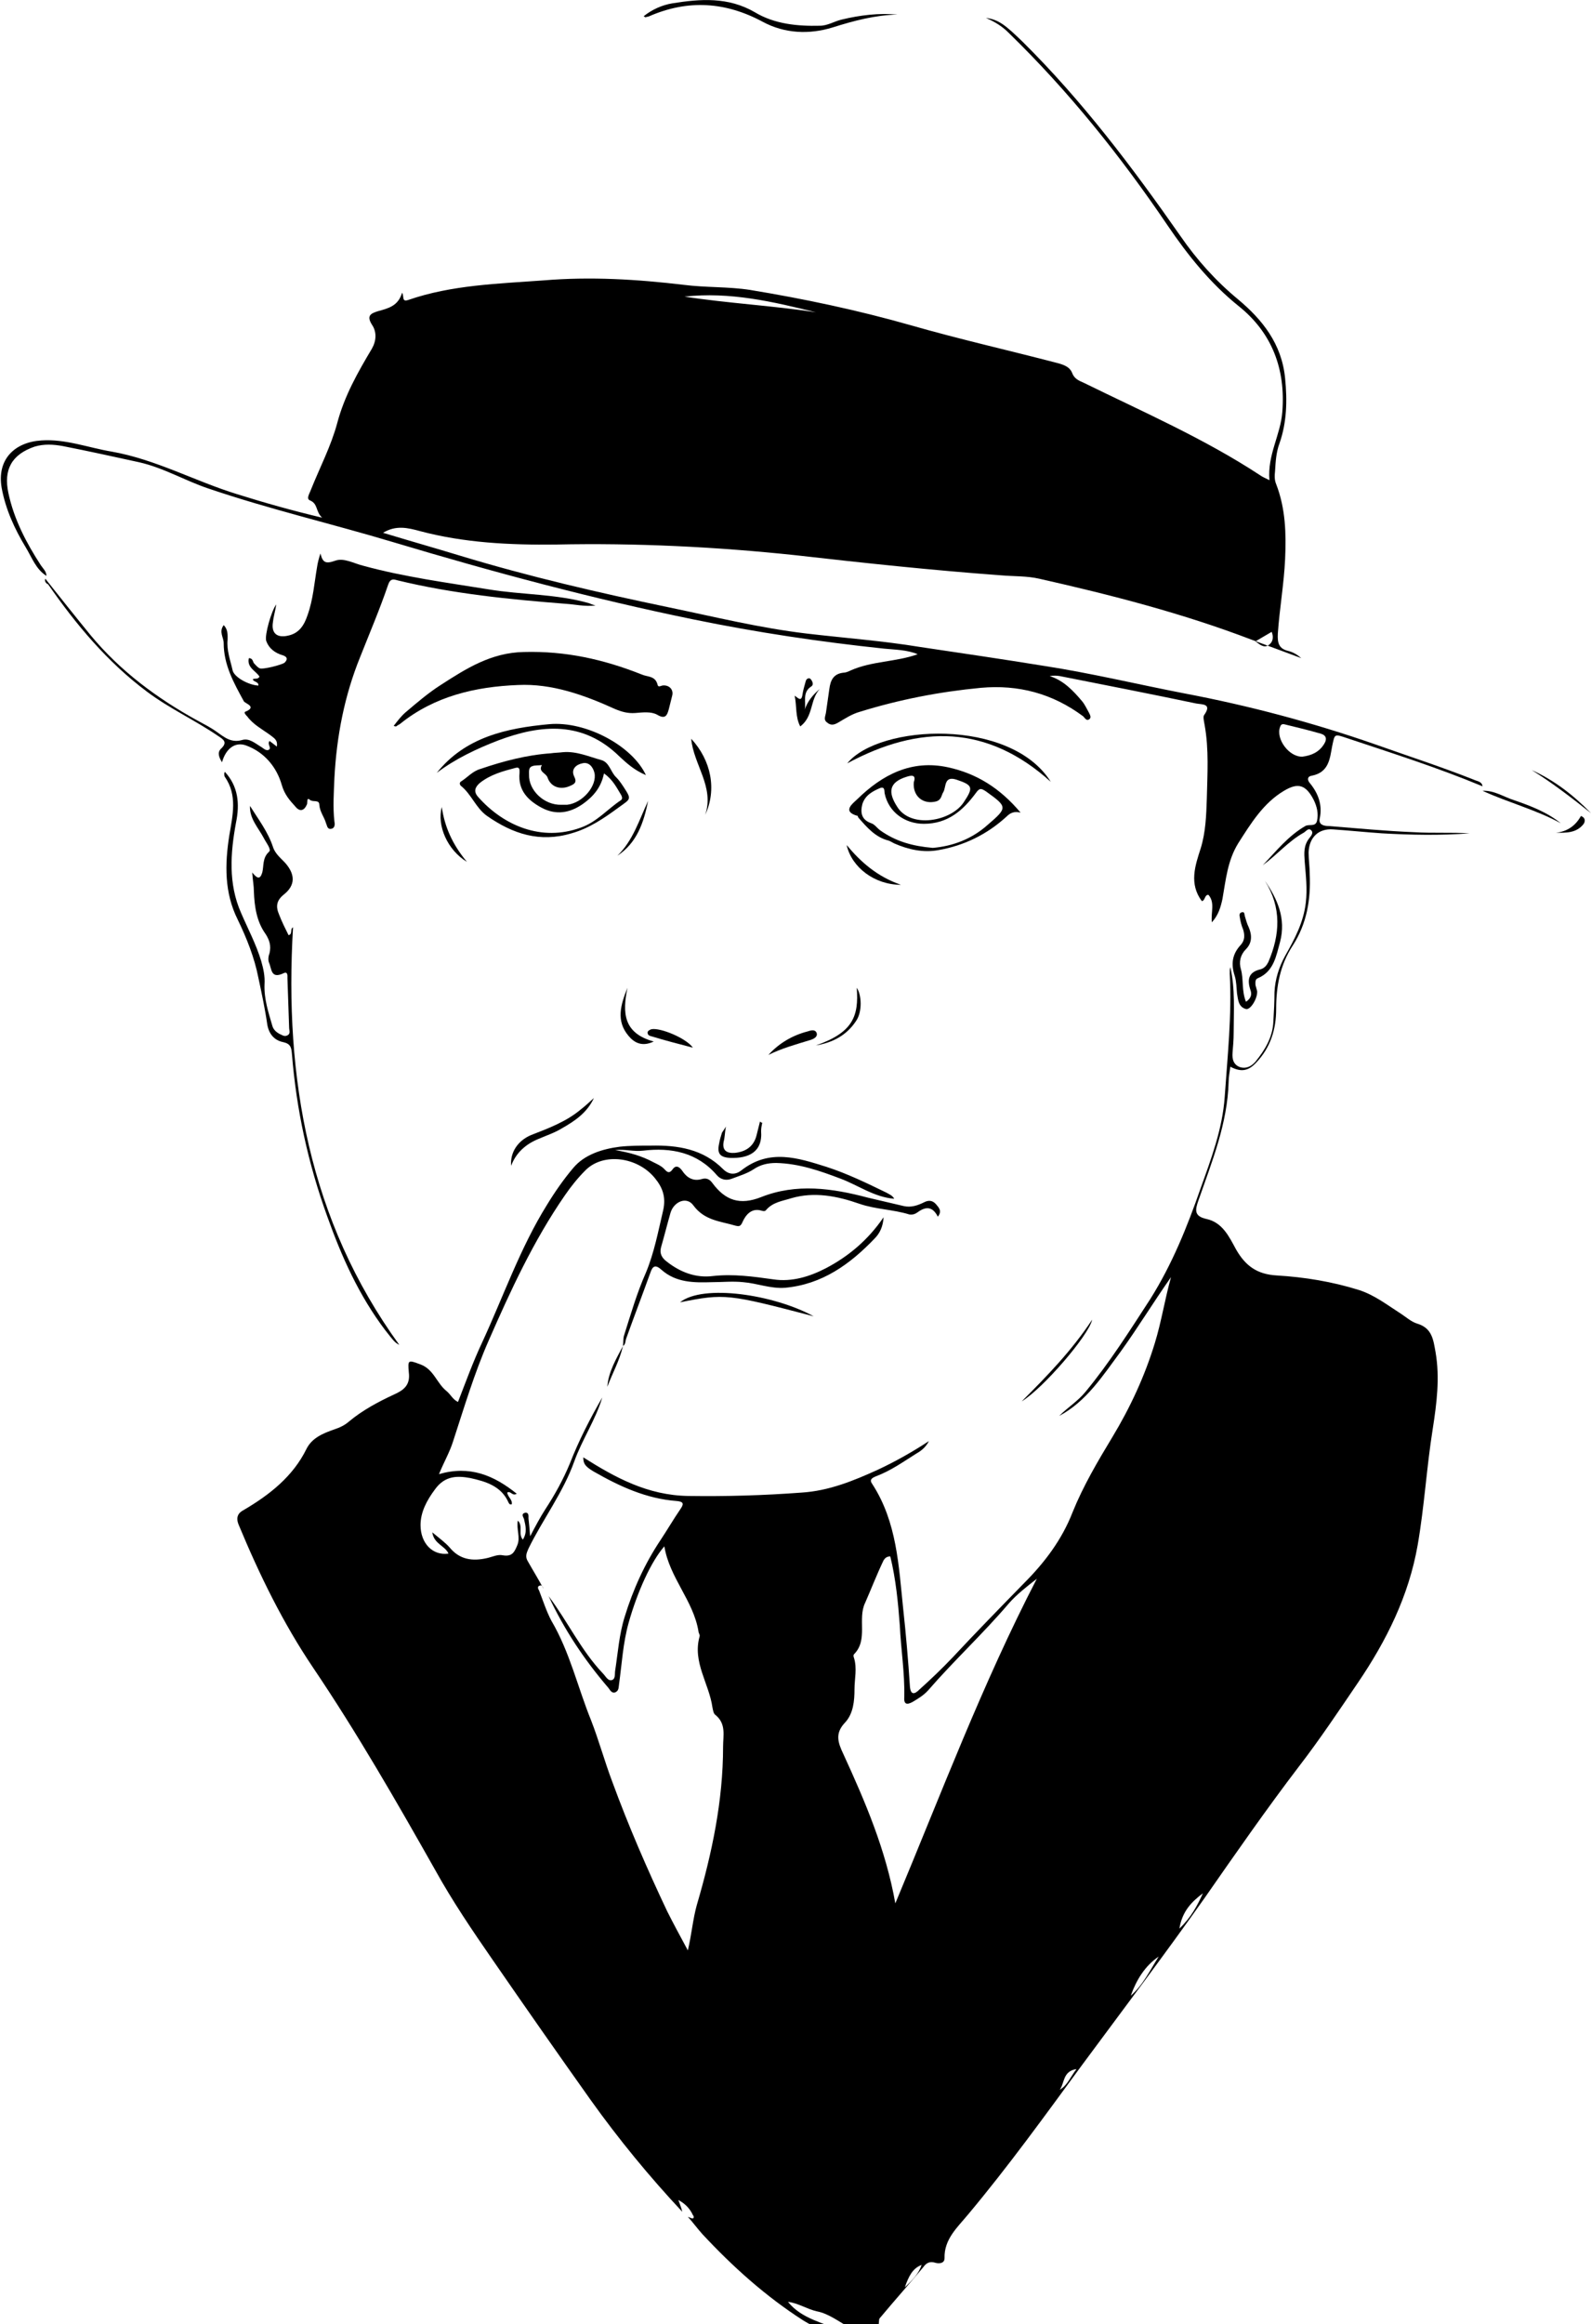<?xml version="1.0" encoding="utf-8"?>
<!-- Generator: Adobe Illustrator 19.1.1, SVG Export Plug-In . SVG Version: 6.00 Build 0)  -->
<svg version="1.1" id="Слой_1" xmlns="http://www.w3.org/2000/svg" xmlns:xlink="http://www.w3.org/1999/xlink" x="0px" y="0px"
	 viewBox="0 0 284.5 415.3" style="enable-background:new 0 0 284.5 415.3;" xml:space="preserve">
<g>
	<g>
		<path d="M122,395.2c-5.9-6.3-11.4-13-16.4-20c-5.9-8.3-11.7-16.6-17.5-25c-3.6-5.2-7.2-10.5-10.3-16.1
			c-6.9-12.2-13.9-24.4-21.8-36.1c-5.4-8-9.6-16.6-13.3-25.5c-0.6-1.4-0.1-2.2,0.9-2.7c4.6-2.7,8.8-6,11.2-10.9c1-2,3-2.8,5-3.5
			c0.9-0.3,1.8-0.7,2.6-1.4c2.4-2,5.2-3.5,8-4.8c1.8-0.8,3-1.7,2.7-4c-0.2-2.3-0.1-2.2,2.1-1.4c2.4,0.9,2.9,3.4,4.7,4.8
			c0.7,0.6,1.1,1.5,2,1.9c1.4-3.6,2.7-7.2,4.3-10.6c3.8-8.2,6.8-16.9,11.6-24.6c1.4-2.3,3-4.6,4.7-6.6c2-2.4,5.2-3.4,8.3-3.8
			c1.8-0.2,3.7-0.2,5.6-0.2c4.8-0.1,9.3,0.6,12.9,4.2c1.1,1.1,2.3,1,3.3,0.2c5-3.9,10.1-2.2,15.2-0.6c3.7,1.2,7.2,2.9,10.7,4.6
			c0.5,0.3,1.1,0.5,1.4,1.1c-3.6-0.3-6.4-2.4-9.6-3.6c-3.7-1.4-7.4-2.7-11.5-2.8c-1.5,0-2.8,0.3-4,1.1c-1.2,0.8-2.6,1.2-3.9,1.7
			c-1,0.4-2,0.2-2.7-0.6c-3.5-4.1-8.2-5-13.2-4.4c-1.7,0.2-3.3-0.3-5-0.1c2.4,0.4,4.7,1,6.9,2.2c0.6,0.3,1.3,0.6,1.8,1.1
			c0.5,0.5,0.9,1.1,1.6,0.1c0.6-0.8,1.2-0.4,1.7,0.3c0.8,1.2,1.9,1.9,3.4,1.5c0.9-0.3,1.5,0,2,0.7c2.3,3.1,4.9,4,8.7,2.5
			c6.3-2.5,12.7-1.6,19.1,0.1c2.1,0.5,4.3,1,6.4,1.5c1.3,0.3,2.5-0.1,3.7-0.7c0.8-0.4,1.5-0.3,2.1,0.4c0.5,0.6,1.1,1.2,0.3,2.2
			c-0.9-1.8-2.1-1.9-3.6-0.8c-0.4,0.3-0.9,0.5-1.5,0.4c-2.9-0.9-6-0.9-8.9-1.9c-4-1.4-8.1-2.2-12.2-1c-1.6,0.5-3.3,0.7-4.5,2.1
			c-0.2,0.3-0.6,0.2-0.9,0.1c-1.8-0.5-2.8,0.9-3.3,2c-0.4,1-0.8,0.8-1.3,0.7c-2.7-0.8-5.5-0.9-7.5-3.6c-1.2-1.7-3.5-0.7-4.1,1.3
			c-0.6,2.1-1.1,4.1-1.7,6.2c-0.3,1.1,0.2,1.9,1,2.5c2.4,1.9,5.2,3,8.3,2.6c3.7-0.4,7.2,0.1,10.8,0.6c3.3,0.5,6.5-0.5,9.4-2
			c4-2.1,7.5-5,10.3-9.1c-0.1,1.7-0.7,2.9-1.6,3.8c-4.4,4.6-9.4,8.2-16,8.8c-2.6,0.2-5-0.8-7.5-1c-1.9-0.2-3.7,0-5.6,0
			c-3.2,0.1-6.4,0.1-9-2.2c-1.1-1-1.6-0.7-2,0.5c-1.4,3.9-2.9,7.8-4.3,11.7c-0.2,0.5-0.1,1.1-0.6,1.4c0.1-0.6,0-1.3,0.2-1.9
			c1.2-3.8,2.3-7.6,3.9-11.2c1.5-3.6,2.2-7.4,3.1-11.2c0.5-2.3-0.1-4-1.5-5.7c-3.1-3.8-9.2-4.6-12.4-1.4c-1.4,1.4-2.6,2.9-3.7,4.5
			c-5.6,8.1-9.7,17-13.6,25.9c-2.6,5.9-4.4,12-6.4,18.1c-0.6,1.9-1.6,3.6-2.5,5.8c5.5-1.6,9.8,0.2,13.9,3.5
			c-0.8,0.5-1.1-0.6-1.7-0.2c0.1,0.8,1,1.3,0.8,2.1c-0.4,0.1-0.5-0.2-0.6-0.4c-1.3-2.9-4.1-3.7-6.8-4.3c-2.2-0.4-4.5-0.5-6.3,2
			c-1.5,2-2.6,4.1-2.6,6.4c0,3.3,2.2,5.5,5,5.1c-0.6-1.4-2.6-1.7-2.9-3.8c1.2,1,2.3,1.8,3.1,2.7c1.8,2.2,4.1,2.5,6.7,1.9
			c0.9-0.2,1.9-0.7,2.8-0.5c1.7,0.3,2.1-0.6,2.6-1.8c0.6-1.4-0.2-2.9,0.1-4.4c1,1,0,2.4,0.9,3.4c0.8-1.3,0.5-2.4,0.2-3.7
			c-0.1-0.3-0.6-0.9,0.2-1.1c0.7-0.1,0.6,0.6,0.6,1c0.1,0.9,0.2,1.9,0.3,3.2c1-1.9,1.8-3.4,2.7-4.8c1.7-2.6,3.2-5.3,4.4-8.2
			c1.6-4.1,3.6-8,5.8-11.8c-1.2,4-3.6,7.5-5,11.4c-2,5.6-5.6,10.3-8.2,15.6c-0.4,0.9-0.6,1.5-0.1,2.3c0.9,1.6,1.9,3.2,2.8,4.9
			c-0.1-0.3-0.3-0.7-0.6-0.6c-0.6,0.1-0.4,0.6-0.2,0.9c0.7,1.8,1.3,3.7,2.2,5.4c3.3,5.6,4.7,11.9,7.1,17.8c1.4,3.6,2.4,7.3,3.8,11
			c2.9,7.9,6.2,15.5,9.8,23.1c1.1,2.2,2.3,4.4,3.7,7c0.7-3,0.9-5.6,1.6-8.1c2.7-9.2,4.7-18.6,4.7-28.3c0-2,0.6-4.1-1.4-5.7
			c-0.3-0.2-0.4-0.8-0.5-1.3c-0.6-4.3-3.6-8.1-2.3-12.7c0.1-0.3-0.2-0.6-0.2-0.9c-0.9-5.5-5.2-9.6-6.1-15.2c-2.3,2.6-4.8,8-6.4,13.7
			c-1,3.6-1.2,7.3-1.7,10.9c-0.1,0.6,0,1.2-0.7,1.5c-0.6,0.2-0.9-0.4-1.2-0.8c-4.3-5-7.9-10.4-10.7-16.4c3.4,4.5,5.8,9.7,9.7,13.8
			c0.5,0.5,0.9,1.4,1.6,1.2c0.7-0.2,0.5-1.1,0.6-1.7c0.5-3.2,0.7-6.4,1.7-9.6c1.5-4.9,3.6-9.5,6.4-13.7c1.2-1.8,2.3-3.7,3.6-5.6
			c0.7-1,0.4-1.3-0.7-1.4c-5.4-0.4-10.2-2.6-14.9-5.3c-1.5-0.9-1.8-1.4-1.8-2.5c5.7,3.6,11.5,6.8,18.8,6.9
			c6.8,0.1,13.5-0.1,20.2-0.6c4.9-0.3,9.3-2.1,13.7-4.1c3.2-1.5,6.2-3.2,9.1-5.1c-0.5,1-1.3,1.7-2.2,2.2c-2.4,1.5-4.6,3.1-7.3,4.1
			c-0.7,0.3-1.2,0.6-0.6,1.4c4.4,6.8,4.7,14.6,5.5,22.2c0.5,4.6,0.9,9.2,1.2,13.8c0.1,1.7,0.8,1.6,1.7,0.7c2-1.8,4-3.7,5.9-5.7
			c4.2-4.5,8.5-8.9,12.8-13.3c3.7-3.7,6.8-7.8,8.7-12.7c1.9-4.7,4.5-9.1,7.1-13.4c3.2-5.3,5.8-10.9,7.6-16.8
			c1.2-3.9,1.8-7.9,2.9-11.8c-3.1,4.4-5.9,9-9,13.3c-3.2,4.3-6.1,8.9-11,11.5c1.5-1.5,3.3-2.6,4.7-4.3c4.3-5.2,7.9-10.9,11.6-16.6
			c3.9-6.2,6.6-12.9,9-19.8c1.9-5.3,3.9-10.6,4.3-16.3c0.5-7.3,1.3-14.6,0.9-22c0-0.4,0-0.8,0.1-1.2c0.9,3.9,0.6,7.9,0.6,11.8
			c0,1.2-0.1,2.3-0.2,3.5c-0.1,1.2,0.2,2.2,1.4,2.6c1.1,0.3,2-0.2,2.7-1c1.7-2.1,3.1-4.4,3.2-7.2c0.1-1.7,0.2-3.5,0.2-5.2
			c0.1-2.3,0.8-4.5,1.9-6.5c1.7-3,3.3-6,3.7-9.5c0.3-2.5,0-4.9-0.2-7.4c-0.1-1.5-0.2-2.8,0.8-4.1c0.3-0.4,0.9-1,0.3-1.5
			c-0.5-0.4-0.9,0.3-1.3,0.5c-2.7,1.5-4.8,4-7.3,5.8c2.4-2.5,4.5-5.2,7.6-7c0.7-0.4,1.8,0.2,2.1-0.9c0.3-1.3,0-2.6-0.6-3.8
			c-1.4-2.7-2.8-3.1-5.3-1.6c-3.7,2.2-5.9,5.8-8.2,9.4c-1.9,3.1-2.2,6.5-2.8,9.9c-0.3,1.4-0.7,2.9-1.9,4.2c-0.2-1.8,0.6-3.5-0.6-4.9
			c-0.7-0.1-0.6,1.1-1.2,1.1c-2.3-3.1-1.2-6.3-0.2-9.4c0.9-2.9,1-5.9,1.1-8.9c0.1-4.4,0.4-8.8-0.4-13.2c-0.1-0.6-0.3-1.4-0.1-1.7
			c1.5-2.1-0.3-1.9-1.4-2.1c-8.1-1.7-16.3-3.3-24.4-4.9c-0.6-0.1-1.1-0.1-1.8,0c2.5,0.8,4.2,2.6,5.8,4.5c0.5,0.6,0.8,1.3,1.2,2
			c0.2,0.4,0.5,0.9,0.1,1.2c-0.5,0.4-0.8-0.2-1.1-0.5c-5.5-4.1-11.6-5.7-18.3-5.1c-7.4,0.7-14.6,2.1-21.7,4.3
			c-1.4,0.4-2.6,1.2-3.8,1.9c-0.7,0.4-1.3,0.6-2,0c-0.7-0.5-0.3-1.1-0.2-1.8c0.2-1.4,0.4-2.8,0.6-4.2c0.2-1.5,0.7-2.7,2.5-2.9
			c0.4,0,0.9-0.2,1.3-0.4c3.8-1.7,8.1-1.5,12-2.9c-1.9-0.8-4-0.8-6-1c-11.4-1.2-22.8-2.9-34-5.2c-18.1-3.7-36-8.5-53.7-13.8
			c-11-3.3-22.2-5.9-33.1-9.6c-4.2-1.4-8-3.7-12.4-4.7c-4.6-1-9.1-2-13.7-2.9c-1.7-0.3-3.3-0.4-5,0.1c-4.1,1.4-5.6,4.1-4.7,8.3
			c1,4.7,3.2,8.9,5.8,12.9c0.4,0.6,1,1.1,1,1.9l0,0c-1.9-1.2-2.6-3.3-3.7-5.1c-2-3.3-3.6-6.8-4.3-10.6c-0.9-5.1,2.3-8.2,7.1-8.5
			c4.3-0.3,8.4,1.3,12.6,2c7.9,1.4,14.9,5.3,22.4,7.6c4.8,1.5,9.7,2.9,15.2,4.2c-1.2-1.1-0.7-2.5-2.2-3.1c-0.7-0.3,0-1.3,0.2-1.9
			c1.6-4,3.6-7.8,4.7-11.9c1.3-4.9,3.7-9.1,6.2-13.3c0.8-1.4,0.9-3,0-4.3c-1-1.6-0.2-2,1.1-2.4c1.8-0.5,3.6-0.9,4.3-3.3
			c0.4,0.7-0.1,1.7,1.1,1.3c7.8-2.7,16.1-2.9,24.2-3.5c8.4-0.7,16.7-0.2,25.1,0.8c3.9,0.5,7.9,0.3,11.8,0.9
			c9.7,1.6,19.2,3.6,28.7,6.3c8.7,2.5,17.6,4.5,26.4,6.8c1.1,0.3,2.1,0.7,2.5,1.7c0.4,1.1,1.2,1.4,2.1,1.8
			c10.6,5.2,21.6,10,31.5,16.5c0.4,0.3,0.9,0.5,1.7,0.9c-0.4-4.5,2-8.1,2.3-12.2c0.6-7.6-1.8-14.1-7.8-18.9
			c-5.1-4.1-9.1-9.1-12.7-14.4c-8.4-12.4-17.7-24-28.5-34.5c-1.1-1.1-2.4-1.9-4-2.6c2.3,0.3,3.5,1.3,6.6,4.3
			c10.7,10.6,19.6,22.4,28.2,34.7c2.9,4.2,6.3,8,10.3,11.3c4.3,3.6,7.8,7.9,8.4,14.1c0.4,4,0.3,7.9-1,11.6c-0.6,1.6-0.7,3.3-0.8,5
			c-0.1,0.8-0.1,1.6,0.2,2.3c1.7,4.4,1.8,8.9,1.6,13.4c-0.2,4.4-1,8.9-1.3,13.3c-0.1,1.7,0.2,2.7,1.8,3.1c0.9,0.2,1.7,0.7,2.4,1.3
			c-3-1.1-5.9-2.2-8.9-3.3c-12.3-4.7-25.1-8-38-10.9c-2.2-0.5-4.5-0.4-6.8-0.6c-12.3-0.9-24.5-2.2-36.8-3.6
			c-14.2-1.5-28.5-2.2-42.8-1.9c-8.2,0.1-16.4-0.3-24.3-2.4c-2.2-0.6-4.3-1.1-6.6,0.3c4.6,1.4,9.2,2.7,13.8,4.1
			c12.2,3.7,24.7,6.6,37.2,9.2c8.2,1.7,16.3,3.7,24.7,4.7c6.8,0.8,13.6,1.3,20.3,2.4c7.4,1.1,14.9,2.2,22.3,3.4
			c8.4,1.3,16.7,3.3,25,4.9c11.6,2.2,22.9,5.2,34.1,9.1c5.9,2.1,11.8,4,17.6,6.3c0.6,0.3,1.5,0.3,1.6,1.2l0,0
			c-7.9-3.3-16.1-5.9-24.2-8.6c-2.4-0.8-2.2-0.8-2.7,1.5c-0.4,2.2-0.6,4.6-3.6,5.2c-0.8,0.1-0.9,0.7-0.4,1.3
			c1.5,1.8,2.3,3.9,1.8,6.3c-0.3,1.2,0.8,1.4,1.6,1.4c5.1,0.4,10.2,0.9,15.3,1.1c3.3,0.2,6.6,0,9.9,0.2c-5.2,0.4-10.5,0.3-15.7,0
			c-2.9-0.2-5.8-0.5-8.7-0.7c-2.6-0.2-4.3,1.4-4.4,4.1c0,1.3,0.2,2.6,0.2,3.9c0.2,4.5-0.5,8.8-3,12.7c-2.3,3.5-3,7.3-3,11.4
			c0,3.6-1,6.9-3.6,9.6c-1.4,1.5-2.7,1.7-4.6,0.7c-0.1,0.9-0.3,1.8-0.3,2.7c-0.2,7.5-3,14.3-5.4,21.2c-0.6,1.7-0.8,2.8,1.4,3.3
			c2.9,0.6,4.1,3.2,5.3,5.4c1.7,3,3.8,4.5,7.3,4.7c5,0.3,9.9,1.1,14.7,2.6c2.8,0.9,5.1,2.7,7.6,4.3c0.9,0.6,1.8,1.4,2.8,1.7
			c2.7,0.8,2.9,2.9,3.3,5.1c0.8,4.6,0.2,9.2-0.5,13.7c-1.1,6.9-1.5,13.9-2.7,20.8c-1.6,9.1-5.6,17.1-10.7,24.6
			c-3.4,5-6.8,10.1-10.5,14.9c-5.8,7.6-11.3,15.5-16.8,23.4c-7.2,10.2-14.7,20.1-22.1,30.1c-6.6,9-13.1,18-20.3,26.6
			c-1.9,2.3-4.3,4.4-4.2,7.8c0,1-1.1,1-1.7,0.8c-1-0.3-1.6,0.1-2.1,0.8c-2.5,3-5.1,5.9-7.6,8.9c-0.1,0.1-0.3,0.3-0.3,0.5
			c-0.1,1.1,0,2.3-1.9,2.1c-1.1-0.1-2,0.1-3.2-0.6c-2-1.1-3.9-2.6-6-3c-1.8-0.4-3.4-1.5-5.2-1.7c2.5,3.1,6.4,3.7,9.7,5.3
			c-2.6,0.3-4.9-0.7-7-2c-6.7-4.3-12.6-9.6-18-15.4c-0.9-1-1.7-2.1-2.6-3.1c0.3,0.1,0.6,0.3,0.9,0.3c0.2-0.1,0.2-0.4,0-0.6
			c-0.5-1.1-1.3-2-2.6-2.7C121.8,394.4,121.9,394.8,122,395.2z M159.2,278.1c-0.7,0-1,0.4-1.2,0.7c-1.2,2.5-2.2,5.1-3.3,7.6
			c-1.4,2.9,0.6,6.6-2,9.2c-0.1,0.1-0.1,0.4,0,0.6c0.6,1.9,0.1,3.8,0.1,5.6c0,2.1-0.2,4.4-1.7,6c-1.8,1.9-1.3,3.5-0.3,5.6
			c3.9,8.5,7.6,17.1,9.3,26.7c8.2-19.6,15.6-39.3,25.3-58c-1.8,1.4-3.6,2.8-5,4.4c-4.6,5.4-9.8,10.2-14.4,15.5
			c-0.8,0.9-1.8,1.5-2.8,2.1c-1.1,0.6-1.6,0.4-1.5-0.9c0.1-4.3-0.6-8.5-0.8-12.8C160.6,286.4,160.2,282.2,159.2,278.1z M232.9,135.2
			c1.6-0.2,3-0.8,3.9-2.3c0.5-0.8,0.4-1.5-0.6-1.8c-2.1-0.6-4.1-1.1-6.2-1.6c-0.4-0.1-0.9-0.3-1.1,0.4
			C228.1,132,230.5,135.3,232.9,135.2z M122.4,53c7.8,1.2,15.7,1.6,23.5,2.8C138.2,53.9,130.5,52.1,122.4,53z M207.2,349.6
			c-2.5,1.7-4,4.2-5,7C204.4,354.7,205.6,352.1,207.2,349.6z M210.9,344.6c2.1-2,3.2-4.1,4.2-6.3
			C213.1,339.8,211.4,341.5,210.9,344.6z M224.5,114.6c0.8,0.6,1.5,1.2,2.3,0.7c0.8-0.5,1-1.4,0.6-2.4
			C226.4,113.5,225.5,114,224.5,114.6z M192.5,369.7c-2.5,0.4-2.1,2.5-3,3.7C190.9,372.6,191.4,371.1,192.5,369.7z M164.8,404.7
			c-1.6,0.6-2.3,2-3,4C163.3,407.3,164.3,406.2,164.8,404.7z"/>
		<path d="M8.1,103.4c2.7,3.4,5.4,6.8,8.1,10.1c5.3,6.4,11.9,11.3,19.2,15.3c1.1,0.6,2.3,1.2,3.4,2c1.4,1,2.6,2,4.6,1.4
			c1.2-0.3,2.2,0.6,3.2,1.2c0.4,0.2,0.9,0.8,1.4,0.6c0.7-0.3-0.3-1,0.2-1.6c0.4,0.3,0.8,0.6,1.3,1c0.2-1.2-0.5-1.5-1.1-2
			c-1.5-1.1-3.1-1.9-4.2-3.4c-0.2-0.2-0.6-0.6-0.4-0.8c2.3-0.9,0-1.5-0.2-1.9c-1.8-3.3-3.6-6.5-3.6-10.4c0-1-0.9-2,0-3.2
			c0.8,0.8,0.7,1.8,0.7,2.6c-0.2,1.9,0.5,3.7,0.9,5.5c0.3,1.2,2.8,2.6,4.6,2.7c0.1-0.7-0.8-0.6-1-1.1c0.3-0.3,0.9,0.1,1.2-0.5
			c-0.6-1-2.3-1.6-1.9-3.3c0.7,0,0.7,0.6,0.9,0.9c0.3,0.3,0.6,0.7,1,0.9c0.5,0.3,4-0.6,4.5-1c0.7-0.7,0.3-1.1-0.3-1.3
			c-1.4-0.4-2.5-1.2-3-2.6c-0.3-1,0.9-5.3,1.8-6.5c-0.2,1.3-0.5,2.2-0.6,3.2c-0.3,1.9,0.7,2.8,2.6,2.4c2.1-0.4,3-1.9,3.6-3.7
			c1-2.8,1.2-5.7,1.7-8.6c0.1-0.7,0.3-1.5,0.6-2.4c0.4,1.6,0.9,1.9,2.6,1.3c1.6-0.6,3.4,0.5,5.1,0.9c7.3,2,14.9,3,22.3,4.2
			c6,1,12.2,0.8,18.1,2.5c0.2,0.1,0.4,0.2,1.1,0.4c-2.1,0.2-3.6-0.2-5.2-0.3c-10.2-0.8-20.3-1.8-30.2-4.2c-0.7-0.2-1.3-0.4-1.7,0.8
			c-1.5,4.4-3.3,8.6-5,12.9c-2.8,6.9-4.2,14.1-4.6,21.6c-0.1,2.6-0.3,5.2,0,7.8c0.1,0.5,0.1,1.2-0.6,1.3c-0.7,0.1-0.7-0.6-0.9-1
			c-0.3-1.1-1.1-2-1.2-3.3c0-1-1.2-0.4-1.7-0.9c-0.6-0.5-0.4,0.5-0.5,0.8c-0.5,1.2-1.3,1.4-2.1,0.4c-1-1.1-1.9-2.1-2.4-3.8
			c-0.9-3.2-3.1-5.9-6.4-7.1c-1.9-0.7-3.6,0.5-4.3,3c-0.5-0.8-0.9-1.7-0.2-2.4c1.3-1.2,0.4-1.7-0.5-2.3c-4.1-2.8-8.7-4.9-12.7-7.9
			c-7.1-5.3-12.7-12-17.7-19.2C8.3,104.3,7.9,103.9,8.1,103.4C8.1,103.3,8.1,103.4,8.1,103.4z"/>
		<path d="M70.4,129.7c0.7-0.9,1.3-1.7,2.1-2.4c2-1.7,4.1-3.5,6.3-4.9c4.5-2.9,9-5.8,14.9-5.9c7.4-0.2,14.2,1.3,21,4
			c1.1,0.5,2.5,0.2,2.9,1.9c0.1,0.4,0.5,0.2,0.8,0.1c1.2-0.2,2.1,0.7,1.8,1.8c-0.2,0.8-0.4,1.6-0.6,2.4c-0.3,1.1-0.6,1.9-2.1,1
			c-1.1-0.6-2.6-0.4-3.9-0.3c-1.3,0.1-2.4-0.2-3.6-0.7c-5.5-2.5-11.3-4.6-17.4-4.3c-7.6,0.3-14.9,2-21,6.9c-0.1,0.1-0.3,0.2-0.5,0.3
			C70.8,129.9,70.7,129.8,70.4,129.7z"/>
		<path d="M44.7,144c1.5,2.4,3.2,4.6,4.1,7.3c0.4,1.3,1.5,2.1,2.3,3c1.7,2,1.7,3.9-0.3,5.5c-1.4,1.1-1.5,2.2-0.9,3.6
			c0.5,1.3,1.1,2.5,1.7,3.7c0.8-0.2,0.2-1.1,0.8-1.4c-1.6,27,2.9,52.4,19,74.6c-0.8-0.4-1-0.7-2.5-2.6c-4.7-6.2-7.8-13.1-10.4-20.4
			c-3.4-9.4-5.5-19-6.3-29c-0.1-1.1-0.2-1.8-1.6-2.1c-1.5-0.3-2.5-1.4-2.8-3.1c-0.4-2.8-1-5.6-1.6-8.4c-0.7-3.6-2.1-7.1-3.7-10.4
			c-2.4-4.8-2.3-9.9-1.5-15c0.6-3.6,1.5-7.2-0.8-10.5c-0.1-0.1-0.1-0.4-0.1-0.6c0-0.1,0.1-0.2,0.1-0.3c2.4,2.6,2.7,5.7,2,9.1
			c-1,5.4-1.4,10.9,0.9,16.1c1.2,2.8,2.7,5.6,3.6,8.6c0.4,1.4,0.7,2.7,0.6,4.2c-0.1,2.6,0.7,5,1.4,7.4c0.2,0.7,0.7,1.1,1.2,1.4
			c0.5,0.2,0.9,0.6,1.5,0.3c0.6-0.3,0.3-0.9,0.3-1.4c-0.1-2.9-0.2-5.8-0.3-8.8c0-0.4,0.1-1.3-0.7-0.9c-2.3,1.1-2.1-0.8-2.6-1.9
			c-0.2-0.5-0.1-1.2,0.1-1.7c0.3-1.3,0-2.3-0.7-3.4c-1.6-2.2-2-4.9-2.1-7.6c0-1-0.2-2-0.3-3.4c0.9,1.1,1.4,1.3,1.8,0
			c0.3-1.2,0-2.6,1.2-3.7c0.5-0.4-0.5-1.6-0.9-2.4C46.2,147.9,44.6,146.3,44.7,144z"/>
		<path d="M100.7,134.4c2.4-0.2,4.6,0.8,6.8,1.4c1.5,0.4,1.7,2.2,2.7,3.1c0.5,0.5,0.9,1.1,1.3,1.7c1.5,2.3,1.3,2.1-0.9,3.7
			c-2.6,1.9-5.2,3.7-8.4,4.6c-5.7,1.7-10.5,0.1-15.1-3.1c-2-1.4-2.8-3.9-4.7-5.4c-0.2-0.2-0.3-0.6,0.1-0.8c1.1-0.7,2-1.8,3.4-2.2
			c4.1-1.4,8.3-2.5,12.6-2.8C99.1,134.5,99.9,134.5,100.7,134.4z M108,138.2c-0.5,2.5-1.9,4.1-3.7,5.4c-2.4,1.7-4.9,2.1-7.5,0.7
			c-2.4-1.3-4.2-3.1-3.9-6.2c0-0.5,0.1-1.1-0.7-0.9c-2.3,0.6-4.5,1.2-6.4,2.7c-0.8,0.7-1.2,1.5-0.3,2.5c4.6,5.2,11.4,8,18.3,5.5
			c2.9-1,4.8-3.3,7.2-4.9c0.3-0.2,0.3-0.5,0.1-0.9C110.3,140.8,109.6,139.3,108,138.2z M100.4,143.8c0.3,0,0.6,0,1,0
			c2.8-0.3,5.4-3.4,4.9-5.7c-0.3-1.2-1.1-2-2.2-1.7c-1,0.2-2.1,1-1.4,2.4c0.5,1,0,1.3-0.7,1.6c-1.7,0.8-3.5,0.3-4.1-1.5
			c-0.3-0.8-1.7-1-1-2.2c-0.6,0.1-1.2,0-1.7,0.2c-0.7,0.2-0.6,0.9-0.6,1.5C94.5,141.2,97.3,143.9,100.4,143.8z"/>
		<path d="M182.5,145.2c-1.2-0.3-1.9,0.1-2.5,0.7c-3.5,3.2-7.6,5.2-12.2,6c-2.7,0.5-5.4-0.1-7.9-1.2c-0.4-0.2-0.7-0.4-1-0.5
			c-2.4-0.6-3.9-2.4-5.4-4.1c-0.1-0.1-0.1-0.3-0.1-0.3c-3-0.8-0.8-2.3-0.1-3c4.5-4.4,9.7-7.1,16.2-5.7
			C174.6,138.2,178.8,140.8,182.5,145.2z M166.8,151.5c3.6-0.3,7-1.6,9.8-4.1c3.6-3.1,3.6-3.2-0.3-6c-0.8-0.5-1.1-0.7-1.8,0.3
			c-2.3,3.1-5,5.5-9.3,5.5c-3.4,0-6.3-2.1-7-5.4c-0.1-0.4,0.1-1.3-0.8-1c-1.4,0.6-2.7,1.3-3.2,2.9c-0.4,1.6-0.1,2.8,1.6,3.4
			c0.6,0.2,1,0.8,1.5,1.2C160.2,150.4,163.3,151.2,166.8,151.5z M163.4,139.8c0.4-1.2-0.1-1.4-1.3-1c-3.2,1-3.3,2.8-1.7,5.3
			c2.4,4,9.6,2.7,11.9-0.7c1.8-2.7,1.7-3.1-1.3-4.1c-2.2-0.7-1.8,1.3-2.3,2.2c-0.4,0.6-0.3,1.4-1.3,1.7
			C165.1,143.8,163.2,142.3,163.4,139.8z"/>
		<path d="M115.5,138.5c-2.1-0.9-3.4-2.1-4.7-3.3c-6.5-6.4-14-5.8-21.7-2.9c-3.9,1.5-7.7,3.3-11,5.8c5.1-6.4,12.5-8,20.1-8.7
			C104.8,128.8,113.1,133.3,115.5,138.5z"/>
		<path d="M226.2,157.4c2.2,3.2,3.8,6.7,2.7,10.9c-0.7,2.5-1.1,5.3-4,6.5c-0.5,0.2-0.4,0.8-0.4,1.2c0.1,0.4,0.2,0.7,0.3,1.1
			c0.1,1.3-1.2,3.4-2,3.2c-1.4-0.4-1.4-1.7-1.6-2.8c-0.1-1-0.1-2.1-0.4-3.1c-0.7-2.1-0.5-3.9,1.1-5.6c0.7-0.8,0.7-1.7,0.4-2.7
			c-0.3-0.7-0.5-1.5-0.6-2.2c-0.1-0.4-0.1-0.8,0.4-0.9c0.5-0.1,0.4,0.4,0.5,0.7c0.2,0.7,0.4,1.4,0.7,2c0.6,1.4,0.6,2.8-0.5,3.9
			c-1,1-1.3,2.3-0.9,3.6c0.5,1.8,0.1,3.8,0.9,5.8c0.9-0.6,1.1-1.3,0.8-2.1c-0.6-1.8-0.4-3.2,1.8-3.7c0.7-0.2,1.1-0.7,1.4-1.3
			C228.9,167,229.2,162.2,226.2,157.4z"/>
		<path d="M160.5,2.6c-4,0.1-7.8,1.1-11.6,2.3c-4.2,1.3-8.6,1.1-12.5-1c-6.7-3.6-13.4-4-20.3-1c-0.2,0.1-0.5,0.1-0.7,0.2
			c0,0-0.1-0.1-0.3-0.2c1.5-1.2,3.3-2,5.1-2.3c5-0.8,10-1.2,14.8,1.6c3.5,2.1,7.6,2.5,11.6,2.4c1.4,0,2.6-0.8,3.9-1.1
			C153.8,2.7,157.2,2.3,160.5,2.6z"/>
		<path d="M151.5,136.4c5.7-7,29.2-8.2,36.4,3.3C176.6,129.5,164.5,129.4,151.5,136.4z"/>
		<path d="M106.2,196.2c-1.2,2.6-3.4,4.1-5.7,5.4c-1.3,0.8-2.8,1.3-4.2,1.9c-2.2,0.9-4,2.4-4.9,4.8c-0.2-2.4,1.2-4.5,3.6-5.5
			c3.1-1.2,6.3-2.4,8.9-4.6C104.7,197.6,105.4,196.9,106.2,196.2z"/>
		<path d="M145.5,235.2c-15.3-4-15.9-4.1-23.9-2.5C125.7,229.4,138.4,231.3,145.5,235.2z"/>
		<path d="M143.9,126.8c0.5-1.5,1.5-2.7,2.7-3.7c-1.8,1.9-1.1,4.9-3.5,6.7c-0.9-1.7-0.6-3.6-1-5.5c0.6,0.4,1.2,1.2,1.4-0.2
			c0.1-0.7,0.3-1.4,0.5-2.1c0.1-0.4,0.2-0.8,0.7-0.8c0.2,0,0.4,0.3,0.5,0.5c0.2,0.4,0.2,0.8-0.2,1
			C143.4,123.8,144.2,125.5,143.9,126.8z"/>
		<path d="M126.1,145.6c1.7-5-2.1-9-2.5-13.6C127.2,135.9,128.2,141.1,126.1,145.6z"/>
		<path d="M136.3,200.6c-0.1,0.5-0.2,1-0.2,1.5c0.3,3.8-2.3,4.9-5.5,4.8c-1.9-0.1-2.4-0.8-2-2.6c0.1-0.6,0.3-1.3,0.5-1.9
			c0.1-0.2,0.3-0.4,0.7-1.1c-0.2,1.2-0.2,2-0.4,2.7c-0.3,1.6,0.6,2.1,2,2c1.9-0.2,3.4-1.1,3.9-3.2c0.2-0.8,0.4-1.6,0.6-2.4
			C136.1,200.6,136.2,200.6,136.3,200.6z"/>
		<path d="M151.4,151c2.5,3,5.4,5.6,9.7,7.1C156.4,158.1,152.3,155,151.4,151z"/>
		<path d="M137.4,188.5c1.9-2.1,4.3-3.5,7-4.2c0.6-0.2,1.3-0.4,1.6,0.2c0.3,0.7-0.4,1.1-1,1.3C142.4,186.6,139.8,187.3,137.4,188.5z
			"/>
		<path d="M182.7,250.4c4.5-4.5,8.9-9,12.6-14.6C194.7,238.6,186.5,248.1,182.7,250.4z"/>
		<path d="M116.9,186.1c-2.1,1-3.5,0.2-4.5-1c-2.3-2.7-1.4-5.6-0.2-8.6C111.3,180.9,111.4,184.6,116.9,186.1z"/>
		<path d="M123.9,187.2c-2.7-0.7-5-1.3-7.3-2c-0.4-0.1-0.8-0.2-0.8-0.7c0-0.3,0.4-0.5,0.7-0.6C118.1,183.6,122.7,185.5,123.9,187.2z
			"/>
		<path d="M145.9,186.8c6.6-2.3,7.7-5.2,7.3-10.3c0.9,1.3,1,4.3-0.1,5.9C151.4,185,148.9,186.3,145.9,186.8z"/>
		<path d="M79,144.2c0.5,3.5,1.9,6.7,4.5,9.8C80,151.9,78.1,147.5,79,144.2z"/>
		<path d="M265.1,141.3c2.1-0.1,3.8,1.1,5.7,1.7c2.9,1,5.8,2.1,8.3,4.1C274.7,144.7,269.7,143.4,265.1,141.3
			C265.2,141.3,265.1,141.3,265.1,141.3z"/>
		<path d="M110.4,152.9c2.8-2.7,3.9-6.4,5.5-9.8C115.1,147,113.9,150.6,110.4,152.9z"/>
		<path d="M284.5,145.3c-3.4-2.7-6.9-5.4-10.6-7.7C277.9,139.4,281.4,142.1,284.5,145.3z"/>
		<path d="M278.2,148.8c2-0.2,3.5-1.2,4.5-3c0.8,0.3,0.8,0.9,0.5,1.4C281.9,148.9,280,148.8,278.2,148.8z"/>
		<path d="M108.6,247.8c0.2-2.7,1.6-5,2.8-7.3C110.8,243.1,109.5,245.4,108.6,247.8z"/>
	</g>
</g>
</svg>
